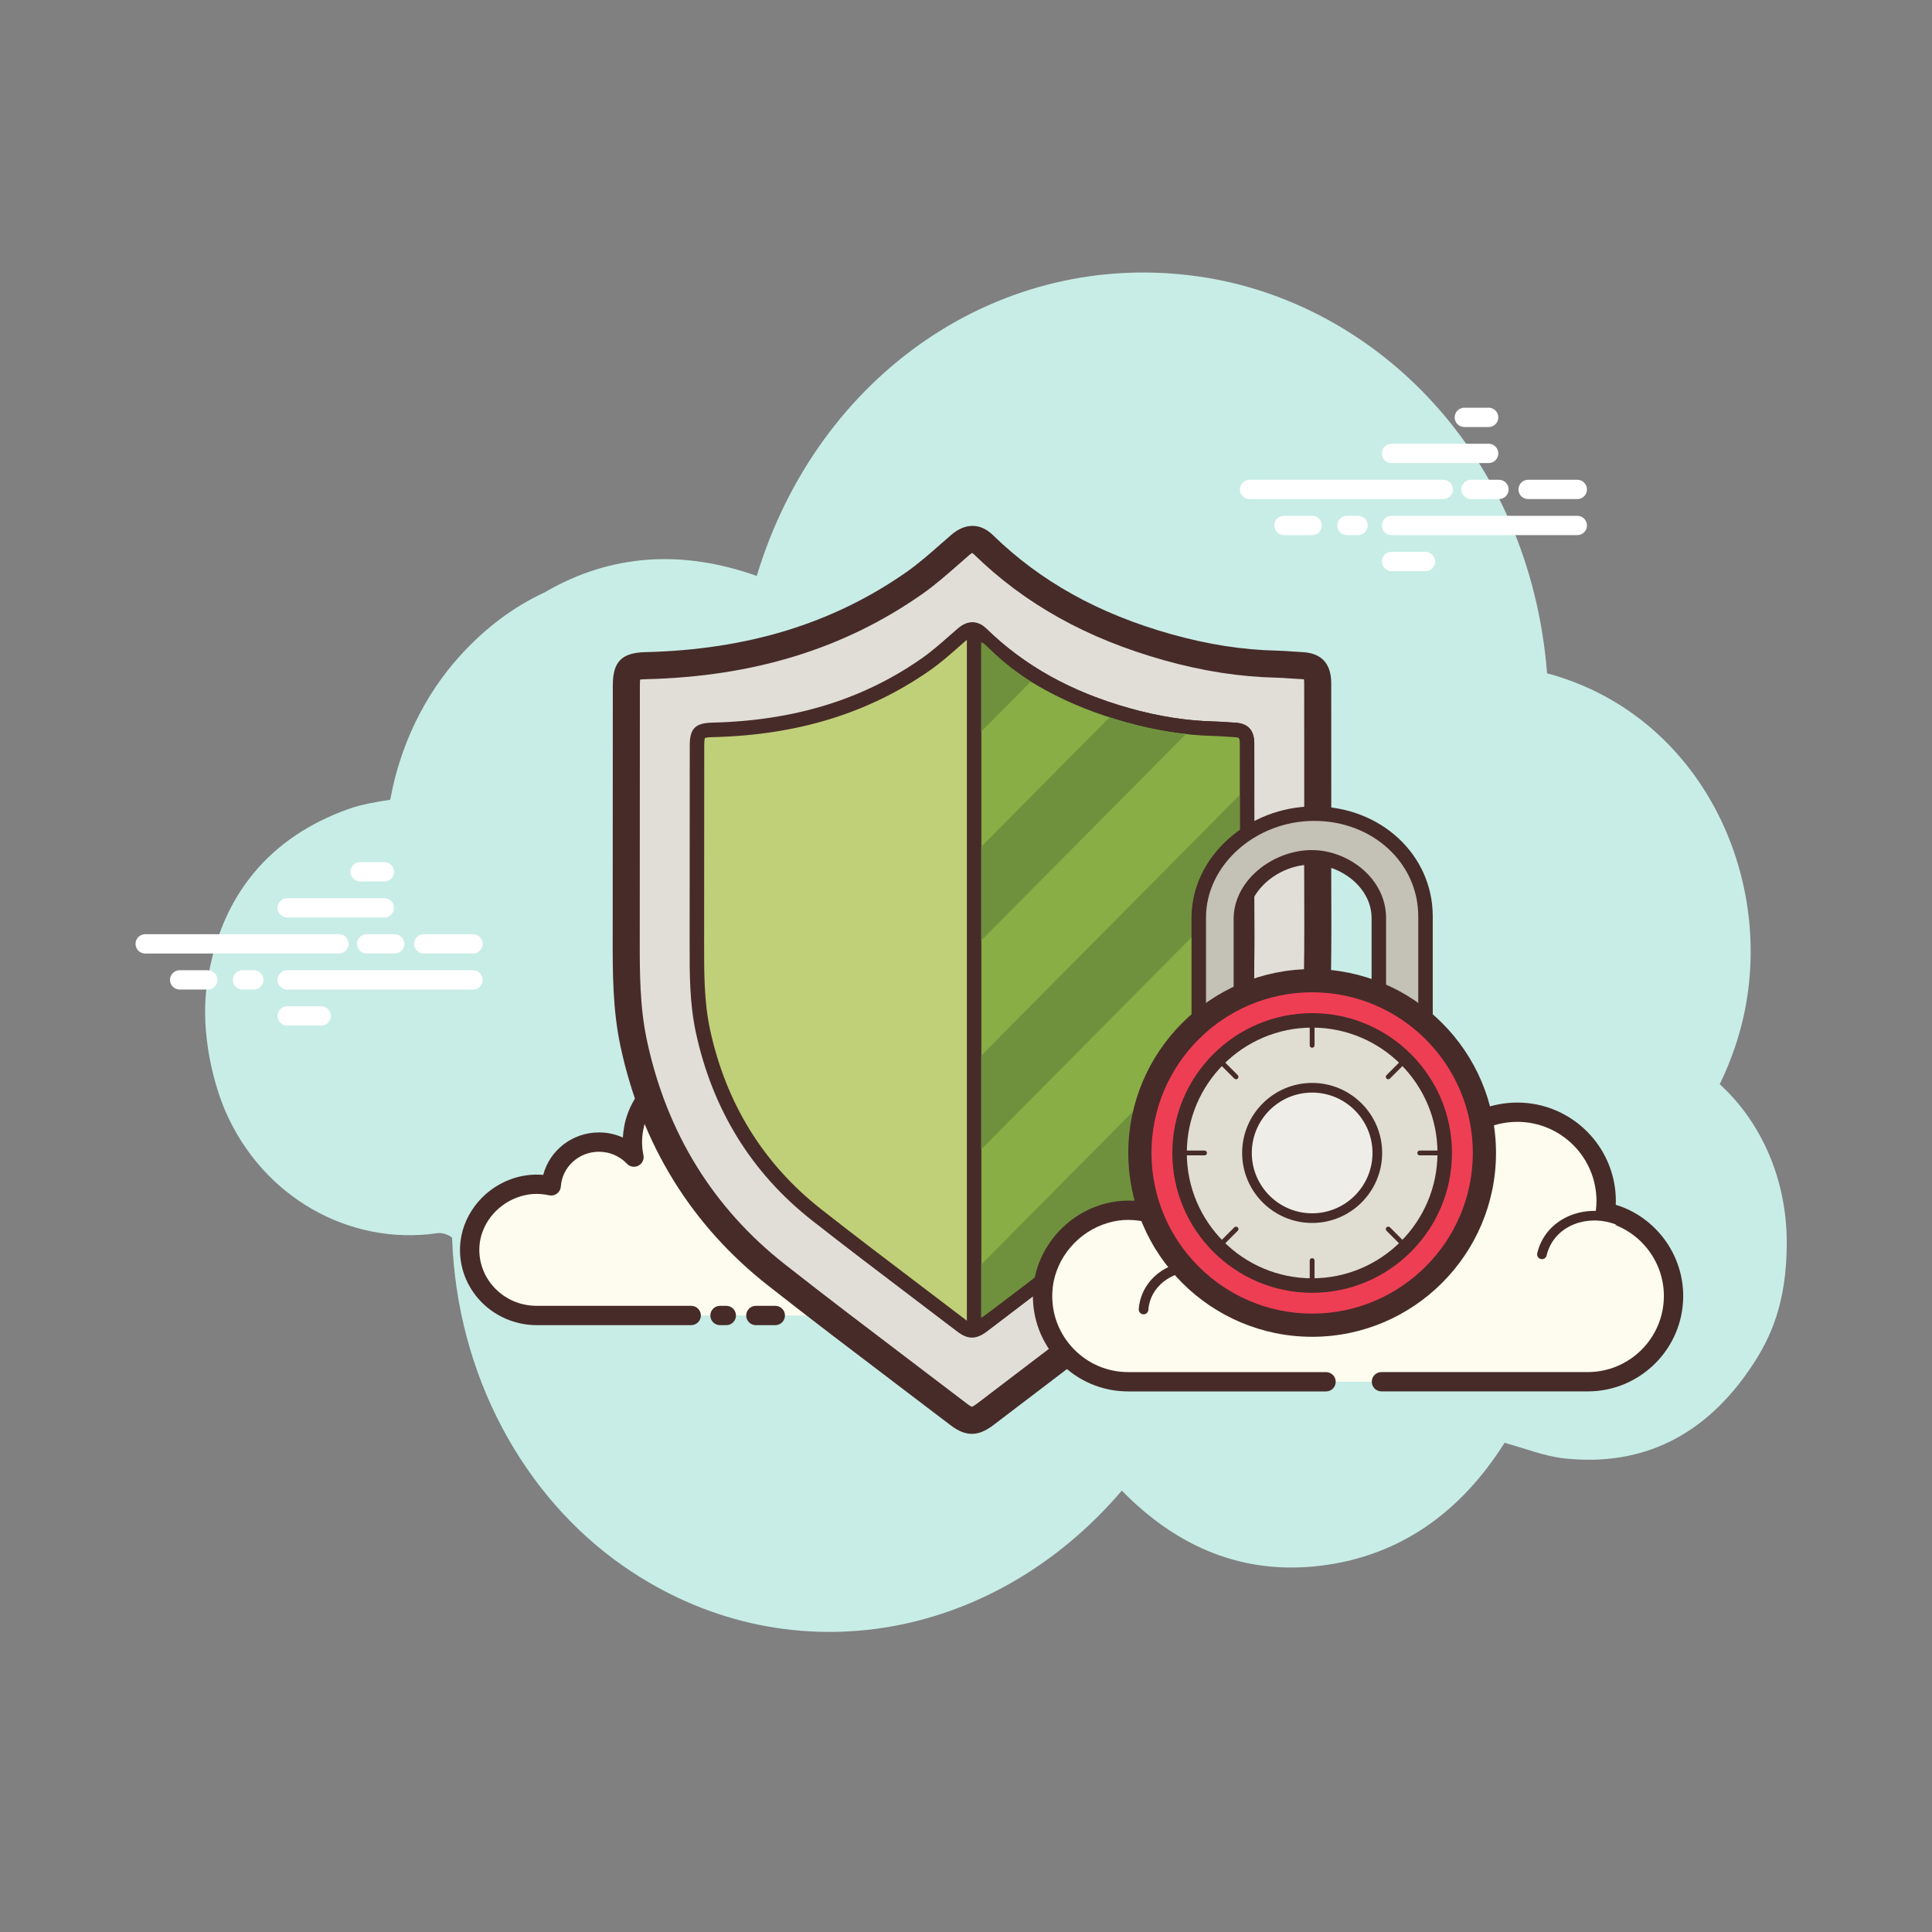 ﻿<?xml version="1.0" encoding="utf-8"?>
<svg xmlns="http://www.w3.org/2000/svg" xmlns:xlink="http://www.w3.org/1999/xlink" viewBox="0 0 100 100" width="500" height="500">
  <rect x="0" y="0" width="100" height="100" fill="#808080" stroke="none"/>
  <path fill="#c7ede6" d="M89.014,56.118c0.3-0.616,0.566-1.264,0.796-1.943c2.633-7.77-1.349-17.078-9.733-19.325c-0.906-11.384-8.906-19.193-17.941-20.526C51.795,12.8,42.322,19.369,39.17,29.81c-3.799-1.346-7.501-1.182-10.99,0.857c-1.583,0.732-3.031,1.812-4.33,3.233c-1.907,2.086-3.147,4.719-3.652,7.495c-0.748,0.118-1.483,0.236-2.176,0.484c-4.04,1.449-6.589,4.431-7.288,8.923c-0.435,2.797,0.443,5.587,0.933,6.714c1.935,4.455,6.422,6.98,10.981,6.312c0.227-0.033,0.557,0.069,0.752,0.233c0.241,7.12,3.698,13.417,8.884,17.014c8.321,5.772,19.027,3.994,25.781-3.921c2.894,2.96,6.338,4.398,10.384,3.876c4.023-0.519,7.147-2.739,9.426-6.349c1.053,0.283,2.051,0.691,3.083,0.804c4.042,0.442,7.324-1.165,9.732-4.8c0.922-1.391,1.793-3.194,1.793-6.354C92.485,61.075,91.191,58.107,89.014,56.118z" />
  <path fill="#fff" d="M74.705 25.833h-10.03c-.276 0-.5-.224-.5-.5s.224-.5.5-.5h10.03c.276 0 .5.224.5.5S74.981 25.833 74.705 25.833zM77.587 25.833H76.14c-.276 0-.5-.224-.5-.5s.224-.5.5-.5h1.446c.276 0 .5.224.5.5S77.863 25.833 77.587 25.833zM81.641 25.833h-2.546c-.276 0-.5-.224-.5-.5s.224-.5.5-.5h2.546c.276 0 .5.224.5.5S81.918 25.833 81.641 25.833zM81.641 27.698h-9.617c-.276 0-.5-.224-.5-.5s.224-.5.5-.5h9.617c.276 0 .5.224.5.5S81.918 27.698 81.641 27.698zM70.293 27.698h-.58c-.276 0-.5-.224-.5-.5s.224-.5.5-.5h.58c.276 0 .5.224.5.5S70.569 27.698 70.293 27.698zM67.916 27.698H66.46c-.276 0-.5-.224-.5-.5s.224-.5.5-.5h1.456c.276 0 .5.224.5.5S68.192 27.698 67.916 27.698zM77.052 23.968h-5.028c-.276 0-.5-.224-.5-.5s.224-.5.5-.5h5.028c.276 0 .5.224.5.5S77.329 23.968 77.052 23.968zM77.052 22.103h-1.258c-.276 0-.5-.224-.5-.5s.224-.5.5-.5h1.258c.276 0 .5.224.5.5S77.329 22.103 77.052 22.103zM73.783 29.563h-1.759c-.276 0-.5-.224-.5-.5s.224-.5.5-.5h1.759c.276 0 .5.224.5.5S74.059 29.563 73.783 29.563z" />
  <path fill="#fdfcef" d="M43.149,68.09c1.71,0,3.194,0,3.215,0c1.916,0,3.469-1.52,3.469-3.396c0-1.636-1.182-3.001-2.756-3.323c0.018-0.143,0.031-0.288,0.031-0.436c0-1.942-1.609-3.517-3.593-3.517c-1.172,0-2.209,0.551-2.865,1.401c-0.168-2.162-2.141-3.83-4.45-3.554c-1.688,0.202-3.084,1.479-3.395,3.116c-0.1,0.525-0.089,1.034,0.01,1.512c-0.453-0.477-1.097-0.777-1.814-0.777c-1.313,0-2.385,1.001-2.47,2.265c-0.596-0.129-1.245-0.121-1.928,0.13c-1.306,0.48-2.236,1.683-2.29,3.047c-0.077,1.937,1.504,3.532,3.467,3.532c0.149,0,0.673,0,0.794,0h7.204 M37.267,68.09h0.327" />
  <path fill="#472b29" d="M46.363,68.59h-3.215c-0.276,0-0.5-0.224-0.5-0.5s0.224-0.5,0.5-0.5h3.215c1.638,0,2.97-1.299,2.97-2.896c0-1.363-0.991-2.555-2.356-2.833c-0.257-0.053-0.43-0.295-0.396-0.555c0.016-0.122,0.027-0.245,0.027-0.372c0-1.663-1.388-3.017-3.094-3.017c-0.978,0-1.878,0.439-2.47,1.206c-0.126,0.164-0.339,0.23-0.539,0.174c-0.198-0.06-0.339-0.234-0.354-0.441c-0.071-0.912-0.506-1.74-1.227-2.331c-0.742-0.61-1.687-0.88-2.665-0.765c-1.475,0.177-2.693,1.293-2.964,2.714c-0.084,0.441-0.081,0.885,0.009,1.315c0.046,0.219-0.06,0.441-0.257,0.545c-0.197,0.104-0.44,0.064-0.595-0.098c-0.381-0.401-0.897-0.622-1.452-0.622c-1.038,0-1.904,0.79-1.971,1.799c-0.01,0.146-0.082,0.279-0.198,0.366c-0.117,0.087-0.265,0.121-0.407,0.089c-0.568-0.125-1.109-0.088-1.65,0.111c-1.128,0.414-1.917,1.458-1.962,2.598c-0.031,0.781,0.253,1.526,0.8,2.096c0.567,0.591,1.338,0.916,2.167,0.916h7.998c0.276,0,0.5,0.224,0.5,0.5s-0.224,0.5-0.5,0.5h-7.998c-1.088,0-2.141-0.446-2.888-1.224c-0.737-0.768-1.121-1.771-1.079-2.828c0.062-1.539,1.114-2.944,2.617-3.497c0.55-0.201,1.112-0.277,1.689-0.228c0.331-1.269,1.506-2.198,2.882-2.198c0.437,0,0.856,0.091,1.24,0.265c0.011-0.197,0.035-0.395,0.072-0.593c0.351-1.844,1.925-3.291,3.827-3.519c1.246-0.153,2.464,0.199,3.419,0.983c0.667,0.548,1.146,1.255,1.398,2.048c0.717-0.568,1.609-0.882,2.557-0.882c2.257,0,4.094,1.802,4.094,4.017c0,0.021,0,0.04-0.001,0.06c1.604,0.52,2.727,2.012,2.727,3.7C50.333,66.843,48.551,68.59,46.363,68.59z M37.593,68.59h-0.326c-0.276,0-0.5-0.224-0.5-0.5s0.224-0.5,0.5-0.5h0.326c0.276,0,0.5,0.224,0.5,0.5S37.87,68.59,37.593,68.59z" />
  <path fill="#472b29" d="M44.813 63.297c-.018 0-.036-.002-.055-.006-.135-.03-.22-.164-.189-.299.034-.152.087-.3.155-.44.555-1.123 2.084-1.537 3.41-.924.125.058.18.206.121.332-.058.125-.206.179-.332.121-1.08-.5-2.314-.19-2.75.691-.052.105-.091.216-.116.329C45.031 63.218 44.927 63.297 44.813 63.297zM40.129 68.59h-1.006c-.276 0-.5-.224-.5-.5s.224-.5.5-.5h1.006c.276 0 .5.224.5.5S40.405 68.59 40.129 68.59z" />
  <path fill="#e0ded7" d="M68.198,43.315c0,2.364,0.031,4.729-0.007,7.092c-0.075,4.72-1.692,8.88-4.635,12.55c-1.527,1.904-3.469,3.334-5.391,4.791c-2.392,1.812-4.777,3.636-7.164,5.454c-0.543,0.414-0.842,0.418-1.371,0.014c-3.147-2.403-6.32-4.772-9.433-7.218c-3.916-3.077-6.343-7.099-7.391-11.966c-0.407-1.89-0.395-3.801-0.393-5.716c0.005-4.281,0.005-8.562,0.007-12.843c0-0.848,0.155-0.997,0.999-1.017c5.024-0.121,9.715-1.35,13.878-4.255c0.847-0.591,1.61-1.305,2.394-1.983c0.435-0.376,0.82-0.404,1.215-0.018c2.694,2.627,5.927,4.29,9.519,5.298c1.846,0.518,3.729,0.837,5.653,0.881c0.43,0.01,0.859,0.055,1.289,0.075c0.613,0.028,0.836,0.254,0.837,0.908c0.004,2.652,0.002,5.303,0.002,7.955C68.204,43.315,68.201,43.315,68.198,43.315z" />
  <path fill="#472b29" d="M50.303,74.216c-0.355,0-0.709-0.147-1.097-0.443c-0.966-0.737-1.934-1.472-2.901-2.205c-2.152-1.633-4.378-3.32-6.54-5.02c-3.978-3.125-6.549-7.287-7.644-12.37c-0.414-1.924-0.411-3.867-0.408-5.746l0.006-12.96c0.002-1.223,0.458-1.688,1.683-1.717c5.279-0.127,9.694-1.478,13.495-4.13c0.629-0.439,1.208-0.947,1.819-1.486l0.517-0.451c0.726-0.629,1.514-0.623,2.162,0.01c2.459,2.397,5.475,4.074,9.22,5.125c1.902,0.534,3.694,0.814,5.479,0.854c0.261,0.006,0.521,0.024,0.78,0.043c0.175,0.013,0.35,0.025,0.525,0.033c0.997,0.046,1.503,0.587,1.505,1.606c0.003,1.929,0.003,3.857,0.002,5.786v2.169c0,0.032-0.002,0.064-0.007,0.097l0.006,2.104c0.007,1.635,0.014,3.27-0.013,4.903c-0.076,4.741-1.687,9.107-4.789,12.976c-1.505,1.878-3.397,3.31-5.228,4.693l-0.287,0.218c-1.648,1.249-3.293,2.503-4.938,3.758l-2.226,1.695C51.025,74.064,50.664,74.216,50.303,74.216z M33.132,35.174c-0.006,0.06-0.012,0.153-0.012,0.299l-0.006,12.961c-0.004,1.889-0.006,3.672,0.377,5.449c1.023,4.756,3.426,8.646,7.14,11.563c2.153,1.692,4.373,3.376,6.521,5.005c0.969,0.735,1.938,1.47,2.904,2.208c0.187,0.142,0.254,0.156,0.257,0.156c-0.008-0.001,0.064-0.018,0.266-0.17l2.224-1.695c1.646-1.255,3.292-2.51,4.941-3.76l0.288-0.219c1.843-1.395,3.584-2.711,4.98-4.452c2.902-3.621,4.41-7.7,4.48-12.123c0.026-1.625,0.02-3.25,0.013-4.875l-0.006-2.207c0-0.033,0.003-0.066,0.007-0.099l0.001-2.071c0-1.928,0.001-3.855-0.003-5.783c0-0.101-0.007-0.163-0.014-0.201c-0.021-0.001-0.076-0.006-0.155-0.009c-0.187-0.009-0.374-0.021-0.561-0.035c-0.237-0.017-0.475-0.034-0.712-0.039c-1.903-0.044-3.809-0.341-5.826-0.907c-3.976-1.115-7.188-2.905-9.818-5.471c-0.053-0.051-0.086-0.071-0.099-0.077c-0.004,0.007-0.064,0.032-0.17,0.124l-0.508,0.444c-0.614,0.54-1.249,1.099-1.943,1.583c-4.033,2.814-8.699,4.247-14.263,4.382C33.288,35.159,33.192,35.167,33.132,35.174z" />
  <path fill="#c0d078" d="M64.543,44.828c0,1.881,0.025,3.762-0.005,5.643c-0.06,3.755-1.346,7.066-3.688,9.985c-1.215,1.515-2.76,2.653-4.289,3.812c-1.903,1.442-3.8,2.893-5.7,4.339c-0.432,0.329-0.67,0.332-1.091,0.011c-2.504-1.912-5.028-3.797-7.505-5.743c-3.115-2.448-5.047-5.648-5.881-9.521c-0.324-1.504-0.314-3.024-0.313-4.548c0.004-3.406,0.004-6.812,0.005-10.218c0-0.675,0.124-0.793,0.795-0.809c3.997-0.096,7.729-1.074,11.042-3.386c0.674-0.47,1.281-1.038,1.905-1.578c0.346-0.299,0.652-0.321,0.967-0.015c2.143,2.09,4.716,3.413,7.574,4.216c1.469,0.412,2.967,0.666,4.498,0.701c0.342,0.008,0.683,0.044,1.025,0.06c0.488,0.022,0.665,0.202,0.666,0.722c0.004,2.11,0.001,4.219,0.001,6.329C64.547,44.828,64.545,44.828,64.543,44.828z" />
  <path fill="#472b29" d="M50.305,69.234c-0.243,0-0.486-0.106-0.763-0.317l-2.301-1.749c-1.744-1.322-3.488-2.646-5.209-3.997c-3.131-2.46-5.154-5.736-6.016-9.737c-0.325-1.513-0.323-3.05-0.321-4.535l0.006-10.31c0-0.876,0.282-1.164,1.16-1.185c4.237-0.102,7.781-1.187,10.836-3.318c0.514-0.358,1.002-0.788,1.476-1.205l0.399-0.349c0.679-0.588,1.216-0.252,1.474,0c1.979,1.931,4.403,3.279,7.413,4.123c1.532,0.43,2.973,0.654,4.405,0.688c0.204,0.005,0.408,0.02,0.612,0.033c0.141,0.011,0.281,0.021,0.422,0.026c0.697,0.032,1.022,0.381,1.023,1.097c0.003,1.583,0.003,3.165,0.002,4.747v1.583c0,0.024-0.002,0.048-0.007,0.07l0.005,1.695c0.006,1.295,0.011,2.589-0.01,3.883c-0.06,3.732-1.328,7.169-3.77,10.214c-1.183,1.475-2.678,2.606-4.124,3.701l-0.231,0.175c-1.332,1.009-2.661,2.022-3.989,3.035l-1.711,1.304C50.8,69.125,50.552,69.234,50.305,69.234z M50.329,32.955c-0.065,0-0.146,0.041-0.266,0.145l-0.395,0.345c-0.488,0.43-0.993,0.874-1.541,1.257c-3.18,2.219-6.858,3.348-11.248,3.453c-0.309,0.007-0.38,0.039-0.394,0.049c-0.003,0.008-0.034,0.08-0.034,0.386l-0.006,10.218c-0.002,1.539-0.004,3.035,0.304,4.469c0.824,3.826,2.758,6.957,5.746,9.306c1.718,1.349,3.459,2.669,5.199,3.989c0.769,0.583,1.536,1.166,2.303,1.751c0.272,0.209,0.325,0.225,0.635-0.011l1.711-1.305c1.329-1.014,2.658-2.026,3.991-3.036l0.231-0.176c1.41-1.066,2.867-2.17,3.991-3.571c2.336-2.912,3.549-6.195,3.605-9.757c0.021-1.289,0.016-2.578,0.01-3.867l-0.005-1.77c0-0.024,0.002-0.049,0.007-0.071v-1.512c0.001-1.582,0.001-3.164-0.002-4.745c-0.001-0.335-0.036-0.337-0.309-0.349c-0.146-0.007-0.293-0.018-0.439-0.028c-0.192-0.013-0.385-0.027-0.577-0.031c-1.495-0.034-2.997-0.269-4.591-0.715c-3.133-0.879-5.662-2.289-7.733-4.309C50.455,33.003,50.4,32.955,50.329,32.955z" />
  <path fill="#88ae45" d="M64.543,44.83h0.006c0-2.11,0.002-4.219-0.002-6.329c-0.001-0.52-0.178-0.7-0.666-0.722c-0.342-0.016-0.683-0.052-1.025-0.06c-1.531-0.035-3.029-0.289-4.498-0.701c-2.858-0.802-5.43-2.125-7.574-4.215c-0.122-0.119-0.243-0.174-0.366-0.197v36.226c0.133-0.028,0.271-0.093,0.441-0.222c1.9-1.447,3.797-2.897,5.7-4.339c1.53-1.159,3.074-2.297,4.289-3.812c2.342-2.919,3.628-6.23,3.688-9.985C64.568,48.593,64.543,46.711,64.543,44.83z" />
  <path fill="#472b29" d="M50.42,69.207c-0.085,0-0.169-0.029-0.236-0.083c-0.088-0.071-0.139-0.179-0.139-0.292V32.606c0-0.111,0.05-0.217,0.135-0.288c0.086-0.071,0.198-0.101,0.308-0.081c0.211,0.039,0.393,0.136,0.559,0.296c1.979,1.932,4.404,3.28,7.414,4.124c1.532,0.43,2.973,0.654,4.405,0.688c0.204,0.005,0.408,0.02,0.612,0.033c0.141,0.011,0.281,0.021,0.422,0.026c0.696,0.032,1.022,0.381,1.023,1.097c0.003,1.583,0.003,3.165,0.002,4.747v1.583c0,0.024-0.002,0.048-0.007,0.07l0.005,1.695c0.006,1.295,0.011,2.589-0.01,3.883c-0.06,3.732-1.328,7.169-3.77,10.214c-1.183,1.475-2.678,2.606-4.124,3.701l-0.231,0.175c-1.34,1.016-2.677,2.034-4.014,3.054l-1.687,1.285c-0.204,0.156-0.392,0.248-0.59,0.291C50.472,69.204,50.446,69.207,50.42,69.207z M50.795,33.33v34.858l1.525-1.162c1.337-1.02,2.675-2.039,4.015-3.055l0.231-0.176c1.41-1.066,2.867-2.17,3.991-3.571c2.336-2.912,3.549-6.195,3.605-9.757c0.021-1.289,0.016-2.578,0.01-3.867l-0.005-1.77c0-0.024,0.002-0.049,0.007-0.071v-1.512c0.001-1.582,0.001-3.164-0.002-4.745c-0.001-0.335-0.036-0.337-0.309-0.349c-0.146-0.007-0.293-0.018-0.439-0.028c-0.192-0.013-0.385-0.027-0.577-0.031c-1.495-0.034-2.997-0.269-4.591-0.715C55.259,36.538,52.814,35.212,50.795,33.33z" />
  <defs>
    <path id="FyCPXRMPs~P70xcgY9hdAa" d="M64.169,45.094L64.169,45.094c0-2.033,0.003-4.182,0-6.215c-0.001-0.501-0.132-0.736-0.598-0.758c-0.327-0.015-0.653-0.05-0.98-0.058c-1.463-0.034-2.894-0.278-4.298-0.675c-2.731-0.773-5.083-1.846-7.132-3.86c-0.117-0.115-0.259-0.261-0.376-0.284v34.971c0.173-0.086,4.05-3.069,5.869-4.459c1.462-1.117,2.938-2.213,4.099-3.673c2.238-2.813,3.37-5.984,3.427-9.603C64.209,48.669,64.169,46.907,64.169,45.094z" />
  </defs>
  <clipPath id="FyCPXRMPs~P70xcgY9hdAb">
    <use xlink:href="#FyCPXRMPs~P70xcgY9hdAa" />
  </clipPath>
  <g clip-path="url(#FyCPXRMPs~P70xcgY9hdAb)">
    <path fill="#6f913d" d="M40.576 48.164L38.169 45.737 58.249 25.488 60.656 27.915zM44.117 55.407L41.71 52.98 61.79 32.731 64.197 35.158zM47.657 62.65L45.25 60.223 65.331 39.974 67.738 42.401zM51.198 69.893L48.791 67.466 68.872 47.217 71.279 49.644z" />
  </g>
  <path fill="#fdfcef" d="M71.502,71.518c0,0,10.616,0,10.681,0c2.452,0,4.439-1.987,4.439-4.439c0-2.139-1.513-3.924-3.527-4.344c0.023-0.187,0.039-0.377,0.039-0.57c0-2.539-2.058-4.598-4.597-4.598c-1.499,0-2.827,0.721-3.666,1.831c-0.215-2.826-2.739-5.007-5.693-4.646c-2.16,0.264-3.947,1.934-4.344,4.073c-0.127,0.686-0.114,1.352,0.013,1.977c-0.579-0.624-1.403-1.016-2.322-1.016c-1.68,0-3.052,1.308-3.16,2.961c-0.763-0.169-1.593-0.158-2.467,0.17c-1.671,0.627-2.861,2.2-2.93,3.984c-0.099,2.533,1.925,4.617,4.435,4.617c0.191,0,0.861,0,1.015,0h9.218" />
  <path fill="#472b29" d="M82.183,72.018H71.503c-0.276,0-0.5-0.224-0.5-0.5s0.224-0.5,0.5-0.5h10.681c2.172,0,3.938-1.768,3.938-3.939c0-1.855-1.315-3.477-3.129-3.854c-0.254-0.053-0.425-0.291-0.394-0.549c0.02-0.168,0.035-0.338,0.035-0.511c0-2.26-1.838-4.098-4.098-4.098c-1.292,0-2.483,0.595-3.267,1.633c-0.126,0.165-0.343,0.237-0.54,0.178c-0.2-0.059-0.342-0.234-0.358-0.441c-0.094-1.238-0.7-2.402-1.664-3.191c-0.973-0.797-2.204-1.147-3.47-0.997c-1.946,0.238-3.556,1.747-3.913,3.669c-0.111,0.599-0.107,1.2,0.012,1.786c0.044,0.22-0.062,0.442-0.262,0.544c-0.197,0.104-0.441,0.062-0.595-0.104c-0.513-0.552-1.207-0.856-1.955-0.856c-1.4,0-2.569,1.096-2.661,2.494c-0.01,0.146-0.082,0.28-0.199,0.368c-0.116,0.087-0.266,0.118-0.408,0.088c-0.754-0.167-1.469-0.117-2.183,0.149c-1.499,0.562-2.547,1.983-2.606,3.535c-0.043,1.084,0.347,2.109,1.097,2.889c0.749,0.779,1.758,1.209,2.839,1.209h10.233c0.276,0,0.5,0.224,0.5,0.5s-0.224,0.5-0.5,0.5H58.403c-1.355,0-2.62-0.538-3.56-1.516c-0.94-0.977-1.429-2.263-1.376-3.621c0.076-1.949,1.384-3.73,3.255-4.432c0.721-0.271,1.464-0.361,2.221-0.279c0.362-1.655,1.842-2.885,3.582-2.885c0.603,0,1.193,0.151,1.72,0.432c0.004-0.327,0.036-0.656,0.098-0.984c0.436-2.346,2.398-4.187,4.774-4.478c1.534-0.19,3.039,0.243,4.226,1.216c0.899,0.737,1.544,1.742,1.847,2.852c0.919-0.808,2.095-1.256,3.348-1.256c2.811,0,5.098,2.287,5.098,5.098c0,0.064-0.002,0.128-0.005,0.191c2.048,0.627,3.492,2.547,3.492,4.723C87.122,69.802,84.906,72.018,82.183,72.018z" />
  <path fill="#fdfcef" d="M68.93,61.739c-1.642-0.108-3.055,1.026-3.157,2.533c-0.013,0.187-0.004,0.371,0.023,0.55c-0.317-0.358-0.786-0.6-1.324-0.636c-0.985-0.065-1.836,0.586-1.959,1.471c-0.179-0.049-0.366-0.082-0.56-0.095c-1.437-0.094-2.674,0.898-2.762,2.216" />
  <path fill="#472b29" d="M59.191,68.029c-0.006,0-0.011,0-0.017-0.001c-0.138-0.009-0.242-0.128-0.232-0.266c0.099-1.454,1.434-2.565,3.027-2.448c0.117,0.007,0.235,0.022,0.354,0.044c0.26-0.878,1.172-1.496,2.166-1.42c0.376,0.024,0.729,0.138,1.034,0.329c0-0.004,0-0.008,0.001-0.012c0.11-1.642,1.646-2.903,3.422-2.766c0.138,0.009,0.242,0.128,0.232,0.266c-0.008,0.132-0.118,0.233-0.249,0.233c-0.005,0-0.011,0-0.017-0.001c-1.504-0.093-2.798,0.934-2.891,2.301c-0.011,0.163-0.004,0.33,0.021,0.498c0.017,0.109-0.041,0.216-0.142,0.263c-0.101,0.045-0.219,0.021-0.293-0.061c-0.284-0.322-0.704-0.523-1.152-0.553c-0.852-0.04-1.589,0.498-1.694,1.256c-0.011,0.071-0.051,0.135-0.11,0.175c-0.059,0.04-0.133,0.053-0.203,0.032c-0.171-0.046-0.343-0.075-0.512-0.087c-1.303-0.063-2.417,0.805-2.496,1.983C59.431,67.927,59.322,68.029,59.191,68.029z" />
  <path fill="#fdfcef" d="M83.98,63.255c-1.543-0.727-3.327-0.213-3.985,1.15c-0.082,0.169-0.142,0.344-0.182,0.521" />
  <path fill="#472b29" d="M79.812,65.175c-0.019,0-0.037-0.002-0.057-0.007c-0.135-0.031-0.218-0.165-0.187-0.3c0.047-0.201,0.114-0.395,0.201-0.573c0.716-1.482,2.652-2.054,4.316-1.268c0.125,0.06,0.179,0.208,0.12,0.333c-0.06,0.126-0.21,0.177-0.333,0.12c-1.418-0.672-3.057-0.206-3.653,1.032c-0.071,0.146-0.126,0.304-0.165,0.469C80.029,65.097,79.926,65.175,79.812,65.175z" />
  <path fill="#fff" d="M17.546 49.354H7.515c-.276 0-.5-.224-.5-.5s.224-.5.5-.5h10.03c.276 0 .5.224.5.5S17.822 49.354 17.546 49.354zM20.427 49.354h-1.446c-.276 0-.5-.224-.5-.5s.224-.5.5-.5h1.446c.276 0 .5.224.5.5S20.704 49.354 20.427 49.354zM24.482 49.354h-2.546c-.276 0-.5-.224-.5-.5s.224-.5.5-.5h2.546c.276 0 .5.224.5.5S24.758 49.354 24.482 49.354zM24.482 51.219h-9.617c-.276 0-.5-.224-.5-.5s.224-.5.5-.5h9.617c.276 0 .5.224.5.5S24.758 51.219 24.482 51.219zM13.133 51.219h-.58c-.276 0-.5-.224-.5-.5s.224-.5.5-.5h.58c.276 0 .5.224.5.5S13.41 51.219 13.133 51.219zM10.756 51.219H9.3c-.276 0-.5-.224-.5-.5s.224-.5.5-.5h1.456c.276 0 .5.224.5.5S11.033 51.219 10.756 51.219zM19.893 47.489h-5.028c-.276 0-.5-.224-.5-.5s.224-.5.5-.5h5.028c.276 0 .5.224.5.5S20.17 47.489 19.893 47.489zM19.893 45.625h-1.258c-.276 0-.5-.224-.5-.5s.224-.5.5-.5h1.258c.276 0 .5.224.5.5S20.17 45.625 19.893 45.625zM16.624 53.084h-1.759c-.276 0-.5-.224-.5-.5s.224-.5.5-.5h1.759c.276 0 .5.224.5.5S16.9 53.084 16.624 53.084z" />
  <path fill="#c4c1b7" d="M73.784,52.847v-5.414c0-2.968-2.494-5.319-5.76-5.319c-3.212,0-5.975,2.405-5.975,5.373v5.36h2.18v-5.293c0-1.761,1.875-3.229,3.773-3.177c1.677,0.045,3.367,1.387,3.367,3.145v5.325H73.784z" />
  <path fill="#472b29" d="M73.784,53.222h-2.416c-0.207,0-0.375-0.168-0.375-0.375v-5.324c0-1.585-1.582-2.732-3.002-2.771c-0.929-0.03-1.884,0.354-2.561,1.012c-0.533,0.52-0.827,1.155-0.827,1.79v5.293c0,0.207-0.168,0.375-0.375,0.375h-2.18c-0.207,0-0.375-0.168-0.375-0.375v-5.36c0-3.116,2.908-5.748,6.351-5.748c3.44,0,6.135,2.501,6.135,5.694v5.414C74.159,53.054,73.991,53.222,73.784,53.222z M71.743,52.472h1.666v-5.039c0-2.772-2.365-4.944-5.385-4.944c-3.036,0-5.601,2.289-5.601,4.998v4.985h1.43v-4.918c0-0.84,0.374-1.666,1.054-2.327c0.82-0.799,2.009-1.262,3.104-1.225c1.803,0.049,3.732,1.475,3.732,3.521V52.472z" />
  <path fill="#ee3e54" d="M67.916 50.761A8.916 8.916 0 1 0 67.916 68.593A8.916 8.916 0 1 0 67.916 50.761Z" />
  <path fill="#472b29" d="M67.916,69.192c-5.247,0-9.516-4.269-9.516-9.516s4.269-9.516,9.516-9.516c5.248,0,9.517,4.269,9.517,9.516S73.164,69.192,67.916,69.192z M67.916,51.36c-4.586,0-8.316,3.73-8.316,8.316s3.73,8.316,8.316,8.316s8.317-3.73,8.317-8.316S72.502,51.36,67.916,51.36z" />
  <path fill="#e0ddd3" d="M67.916 52.814A6.863 6.863 0 1 0 67.916 66.54A6.863 6.863 0 1 0 67.916 52.814Z" />
  <path fill="#472b29" d="M67.916,66.915c-3.99,0-7.237-3.247-7.237-7.238c0-3.99,3.247-7.237,7.237-7.237c3.991,0,7.238,3.247,7.238,7.237C75.154,63.668,71.907,66.915,67.916,66.915z M67.916,53.189c-3.577,0-6.487,2.91-6.487,6.487c0,3.578,2.91,6.488,6.487,6.488c3.578,0,6.488-2.91,6.488-6.488C74.404,56.099,71.494,53.189,67.916,53.189z" />
  <path fill="#efede8" d="M67.916 56.303A3.374 3.374 0 1 0 67.916 63.051A3.374 3.374 0 1 0 67.916 56.303Z" />
  <path fill="#472b29" d="M67.916 63.3c-1.998 0-3.623-1.626-3.623-3.624s1.625-3.624 3.623-3.624 3.624 1.626 3.624 3.624S69.914 63.3 67.916 63.3zM67.916 56.552c-1.722 0-3.123 1.401-3.123 3.124s1.401 3.124 3.123 3.124c1.723 0 3.124-1.401 3.124-3.124S69.638 56.552 67.916 56.552zM67.916 54.231c-.069 0-.125-.056-.125-.125v-1.288c0-.069.056-.125.125-.125s.125.056.125.125v1.288C68.041 54.175 67.985 54.231 67.916 54.231zM67.916 66.66c-.069 0-.125-.056-.125-.125v-1.288c0-.069.056-.125.125-.125s.125.056.125.125v1.288C68.041 66.604 67.985 66.66 67.916 66.66zM74.774 59.801h-1.288c-.069 0-.125-.056-.125-.125s.056-.125.125-.125h1.288c.069 0 .125.056.125.125S74.843 59.801 74.774 59.801zM62.346 59.801h-1.288c-.069 0-.125-.056-.125-.125s.056-.125.125-.125h1.288c.069 0 .125.056.125.125S62.416 59.801 62.346 59.801zM71.855 55.863c-.032 0-.063-.012-.088-.036-.049-.049-.05-.128-.001-.177l.91-.911c.049-.049.128-.05.177-.001s.05.128.001.177l-.91.911C71.92 55.85 71.887 55.863 71.855 55.863zM63.066 64.651c-.032 0-.064-.013-.089-.037-.049-.049-.048-.128.001-.177l.911-.91c.049-.049.128-.048.177.001s.048.128-.001.177l-.911.91C63.13 64.639 63.098 64.651 63.066 64.651zM72.765 64.651c-.032 0-.064-.012-.089-.036l-.91-.91c-.048-.049-.048-.129 0-.178.049-.049.129-.049.178 0l.91.91c.048.049.048.129 0 .178C72.83 64.639 72.798 64.651 72.765 64.651zM63.977 55.863c-.032 0-.064-.012-.089-.036l-.911-.911c-.048-.049-.048-.129 0-.178.049-.049.129-.049.178 0l.911.911c.048.049.048.129 0 .178C64.042 55.851 64.009 55.863 63.977 55.863z" />
</svg>